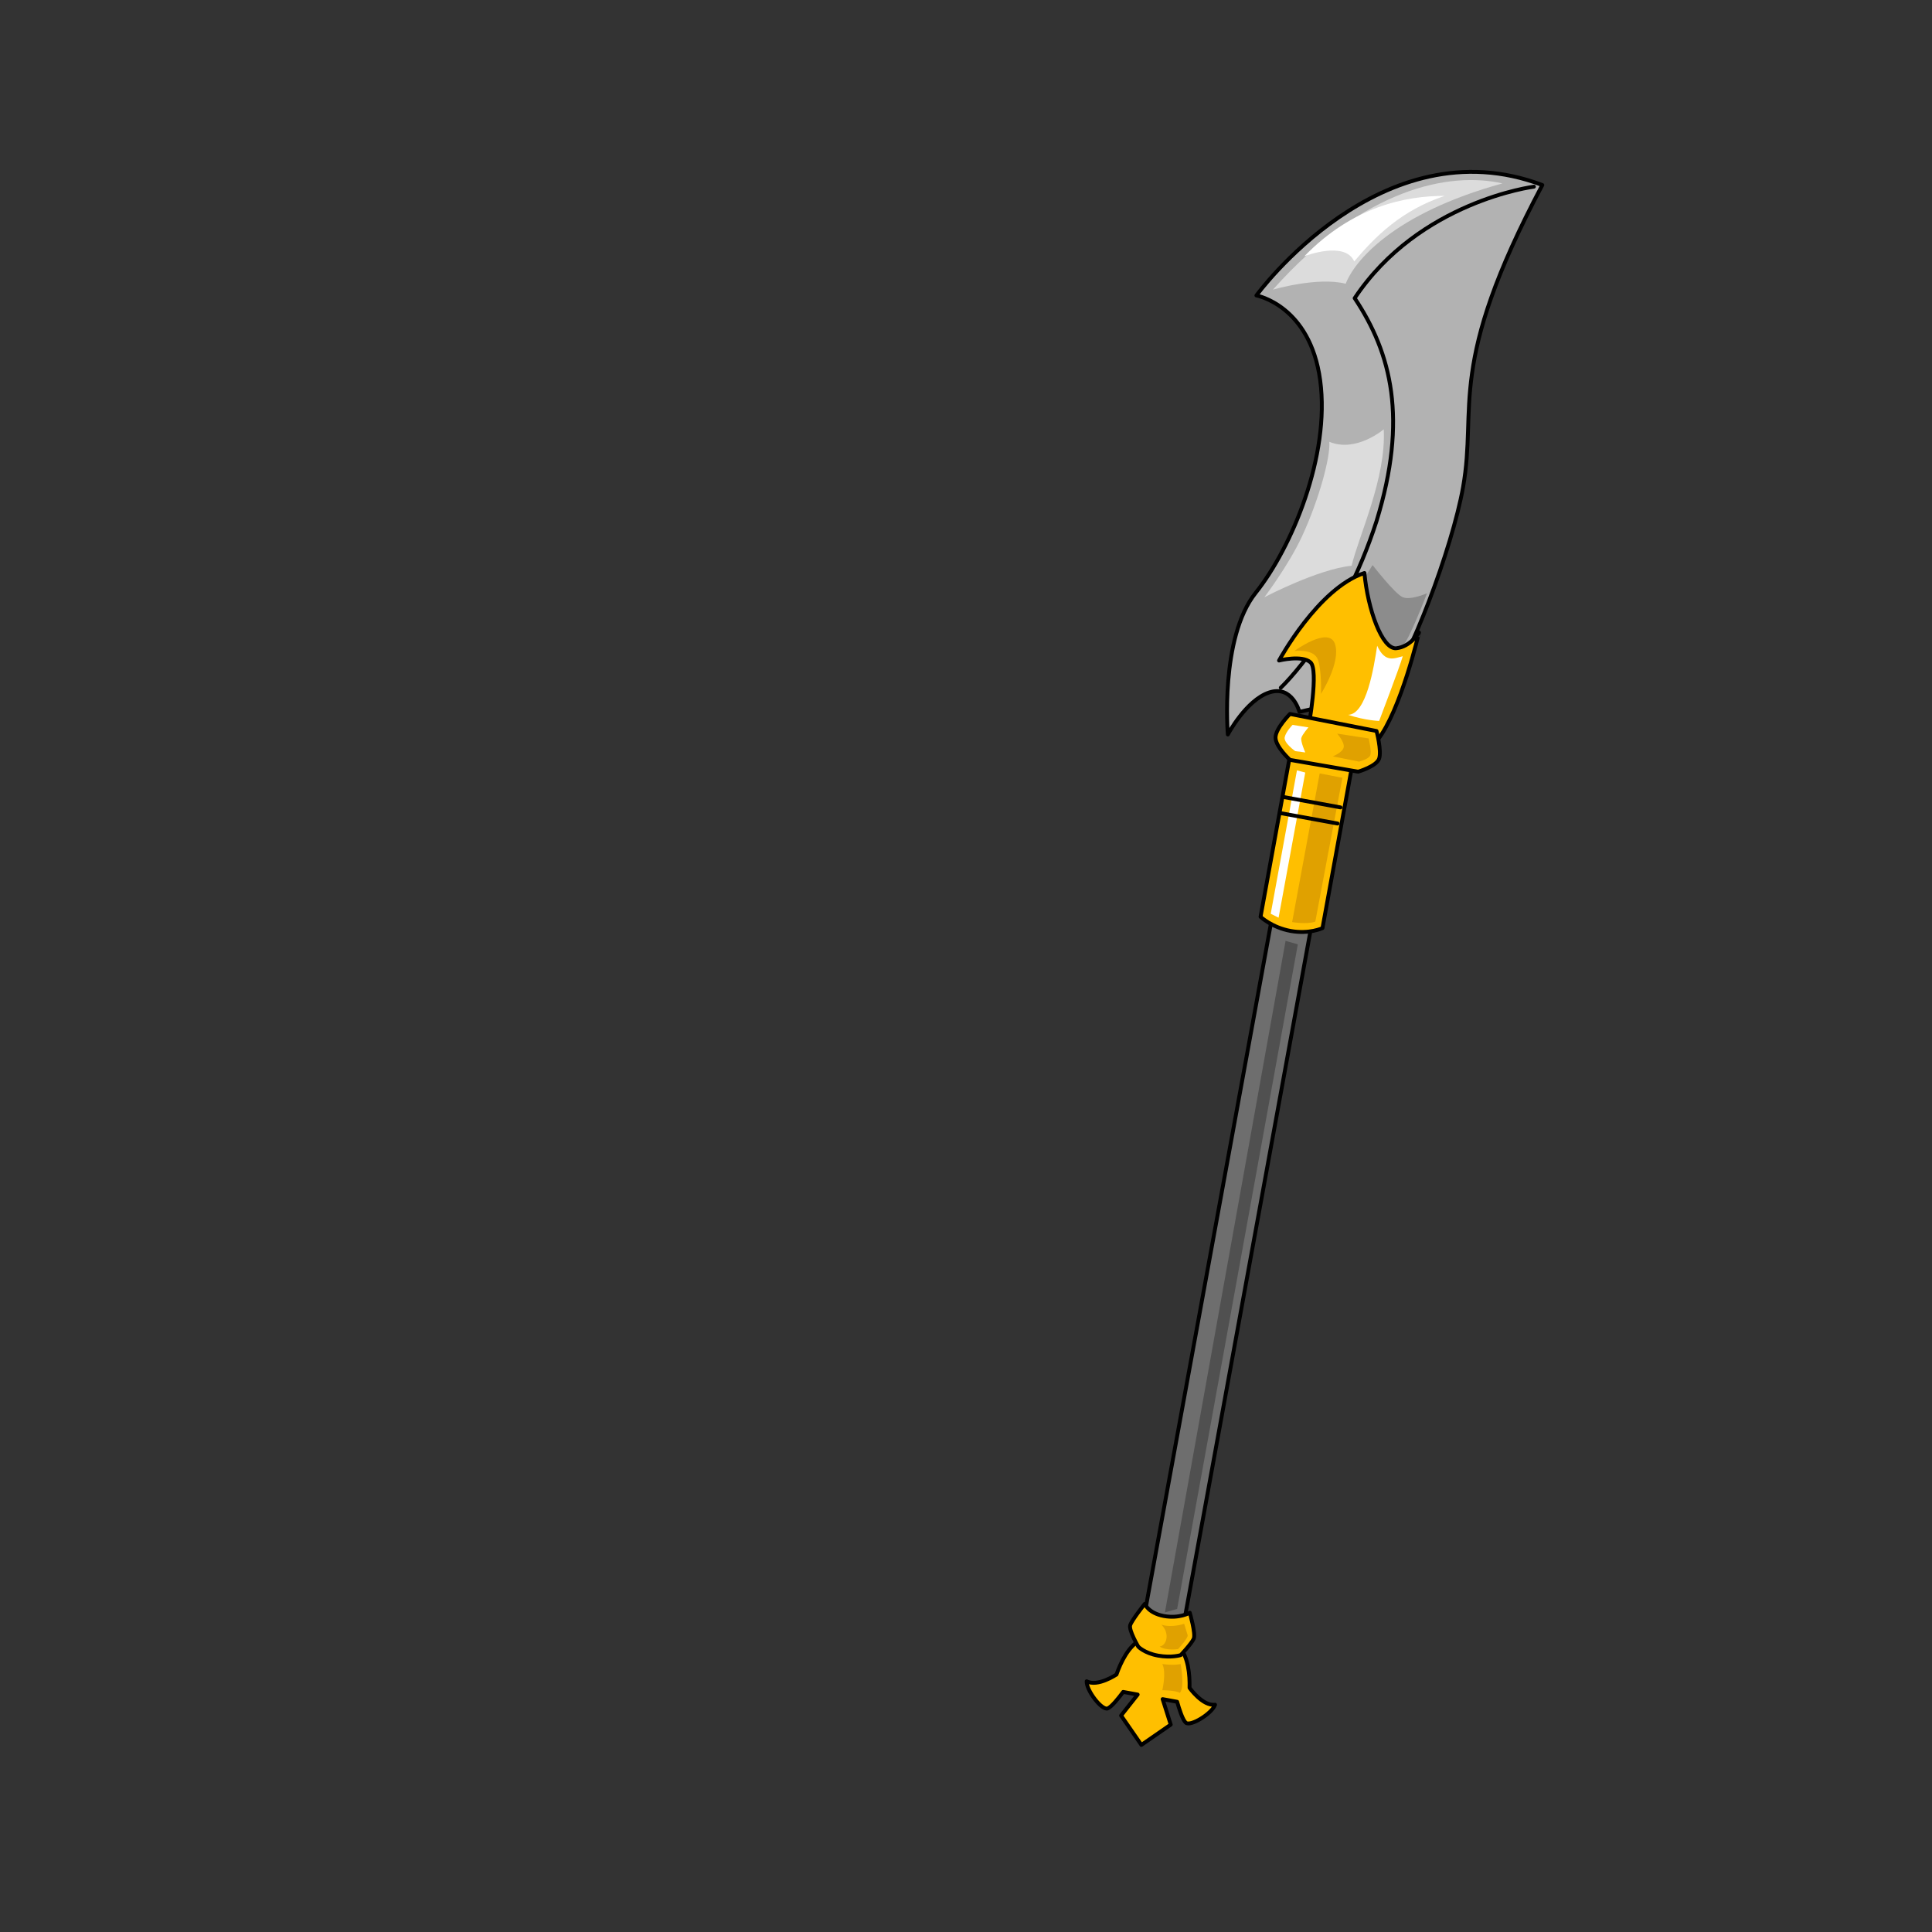 <svg xmlns="http://www.w3.org/2000/svg" width="500" height="500" version="1.1"><rect width="100%" height="100%" fill="#333333" stroke="none"/><g id="x082"><g><g><g><path style="fill:#B2B2B2;stroke:#000000;stroke-linecap:round;stroke-linejoin:round;" d="M336.283,184.226c0,0-1.8-7.001-7.809-5.018c-6.008,1.982-10.711,10.876-10.711,10.876s-2.104-25.02,7.206-36.665c9.311-11.645,19.306-35.483,16.7-54.948c-2.605-19.466-16.514-22.005-16.514-22.005s32.232-44.415,73.995-28.579c-24.918,46.931-16.771,57.114-20.506,78.16c-2.828,15.939-14.118,45.628-19.857,51.765C349.935,181.328,336.283,184.226,336.283,184.226z"></path><path style="fill:#8C8C8C;" d="M355.225,146.244c0,0,5.771,7.468,7.807,8.316c2.037,0.849,6.28-1.019,6.28-1.019s-4.922,12.899-6.45,13.748c-3.903-0.169-6.449-0.169-6.449-0.169l-5.601-13.917L355.225,146.244z"></path><path style="fill:none;stroke:#000000;stroke-linecap:round;stroke-linejoin:round;" d="M396.976,48.314c0,0-29.645,3.734-46.391,28.853c9.505,14.257,13.805,31.229,5.657,57.706c-9.165,28.514-24.779,43.109-24.779,43.109"></path><g><path style="fill:#FFBF00;stroke:#000000;stroke-linecap:round;stroke-linejoin:round;" d="M356.513,191.511l-17.881-3.264c0,0,2.721-14.9,0.509-16.844c-2.212-1.944-8.128-0.458-8.128-0.458s10.083-18.689,22.098-22.654c0.853,9.394,4.594,19.828,8.251,19.47c3.658-0.359,5.873-4.061,5.873-4.061S362.524,183.882,356.513,191.511z"></path><path style="fill:#E0A100;" d="M334.971,168.477c0,0,5.092-0.679,6.11,2.263s0.791,8.826,0.791,8.826s5.206-8.147,3.622-12.899C343.909,161.915,334.971,168.477,334.971,168.477z"></path><path style="fill:#FFFFFF;" d="M356.922,186.581c0,0,5.431-14.257,6.109-16.746c-2.036,0.453-4.526,1.923-6.619-2.715c-0.849,5.544-2.771,17.764-7.524,17.877C353.301,186.468,356.922,186.581,356.922,186.581z"></path></g></g><g><rect x="317.009" y="186.724" transform="matrix(0.984 0.18 -0.18 0.984 59.936 -52.906)" style="fill:#6E6E6E;stroke:#000000;stroke-linecap:round;stroke-linejoin:round;" width="10.409" height="235.801"></rect><polygon style="fill:#505050;" points="335.876,244.399 304.646,416.385 301.479,417.29 332.707,243.494 "></polygon><g><path style="fill:#FFBF00;stroke:#000000;stroke-linecap:round;stroke-linejoin:round;" d="M307.855,436.814c0.078-3.359-0.311-7.964-2.657-10.616c-2.672-0.488-5.009-0.915-5.009-0.915s-2.338-0.427-5.009-0.915c-3.134,1.653-5.124,5.823-6.237,8.994c0,0-4.892,3.295-7.714,1.744c-0.093,2.399,3.956,7.624,5.444,7.032c1.037-0.41,2.94-2.836,4.002-4.272l3.753,0.686l-4.294,5.433l5.253,7.601l7.6-5.254l-2.098-6.6l3.753,0.685c0.485,1.719,1.41,4.66,2.234,5.411c1.183,1.079,6.817-2.379,7.578-4.655C311.267,441.625,307.855,436.814,307.855,436.814z"></path><path style="fill:#E0A100;" d="M300.801,437.431c0,0,1.119-4.615,0-6.789c3.167,0.452,4.752,0,4.752,0s1.131,6.11-0.227,7.468C304.195,437.431,300.801,437.431,300.801,437.431z"></path></g><g><path style="fill:#FFBF00;stroke:#000000;stroke-linecap:round;stroke-linejoin:round;" d="M296.261,415.077c0,0,0.939,2.414,4.946,3.146s6.71-0.845,6.71-0.845s1.59,5.466,1.013,6.741c-0.578,1.273-3.357,4.217-3.357,4.217s-2.385,0.773-5.891,0.133c-3.506-0.64-5.1-2.312-5.1-2.312s-2.501-4.252-2.091-5.557C292.902,419.295,296.261,415.077,296.261,415.077z"></path><path style="fill:#E0A100;" d="M304.874,426.795c0,0,2.715-2.942,2.488-3.621c-0.226-0.679-0.904-2.942-0.904-2.942s-3.169,1.133-5.885,0.227c2.264,2.263,1.358,5.432-0.452,5.657C301.705,427.247,304.874,426.795,304.874,426.795z"></path></g><g><path style="fill:#FFBF00;stroke:#000000;stroke-linecap:round;stroke-linejoin:round;" d="M342.257,240.192c0,0-3.401,1.622-8.243,0.738s-7.785-3.663-7.785-3.663l9.113-49.923l16.027,2.926L342.257,240.192z"></path><polygon style="fill:#FFFFFF;" points="335.649,199.367 337.799,199.933 330.897,237.498 328.861,236.479 "></polygon><path style="fill:#E0A100;" d="M334.404,238.629c0,0,3.735,0.679,5.998-0.113c1.47-7.92,7.015-37.225,7.015-37.225l-5.884-1.132L334.404,238.629z"></path><g><line style="fill:none;stroke:#000000;stroke-linecap:round;stroke-linejoin:round;" x1="332.231" y1="206.272" x2="346.924" y2="208.955"></line><line style="fill:none;stroke:#000000;stroke-linecap:round;stroke-linejoin:round;" x1="331.469" y1="210.447" x2="346.162" y2="213.129"></line></g></g><path style="fill:#FFBF00;stroke:#000000;stroke-linecap:round;stroke-linejoin:round;" d="M333.839,184.771c0,0-3.733,3.734-3.733,6.11c0,2.376,3.733,5.771,3.733,5.771l17.651,3.055c0,0,4.752-1.358,5.432-3.395c0.679-2.037-0.68-7.128-0.68-7.128L333.839,184.771z"></path><path style="fill:#FFFFFF;" d="M338.632,188.247c0,0-1.624,1.842-1.851,2.747s1.019,3.734,1.019,3.734l-2.603-0.339c0,0-3.056-2.149-2.716-3.621s2.036-3.168,2.036-3.168L338.632,188.247z"></path><path style="fill:#E0A100;" d="M344.928,195.746c0,0,2.603-1.018,2.829-2.376c0.226-1.358-1.697-3.507-1.697-3.507l8.146,1.245c0,0,0.904,3.621,0.339,4.526s-2.828,1.471-2.828,1.471L344.928,195.746z"></path></g></g><path style="fill:#DCDCDC;" d="M329.427,74.96c0,0,11.541-3.395,18.839-1.528c2.206-5.771,12.22-18.16,40.563-25.967C375.251,44.41,353.018,48.483,329.427,74.96z"></path><path style="fill:#FFFFFF;" d="M337.573,66.305c0,0,10.522-4.074,12.898,1.357c5.432-6.449,12.221-13.238,23.422-16.972C363.71,50.69,350.133,53.406,337.573,66.305z"></path><path style="fill:#DCDCDC;" d="M327.22,154.56c0,0,13.918-7.298,22.573-8.147c1.867-7.807,8.995-22.743,8.316-35.302c0,0-7.128,6.11-14.087,3.225c0.34,3.734-2.546,14.766-7.128,24.609C333.444,146.356,327.22,154.56,327.22,154.56z"></path></g></g></svg>